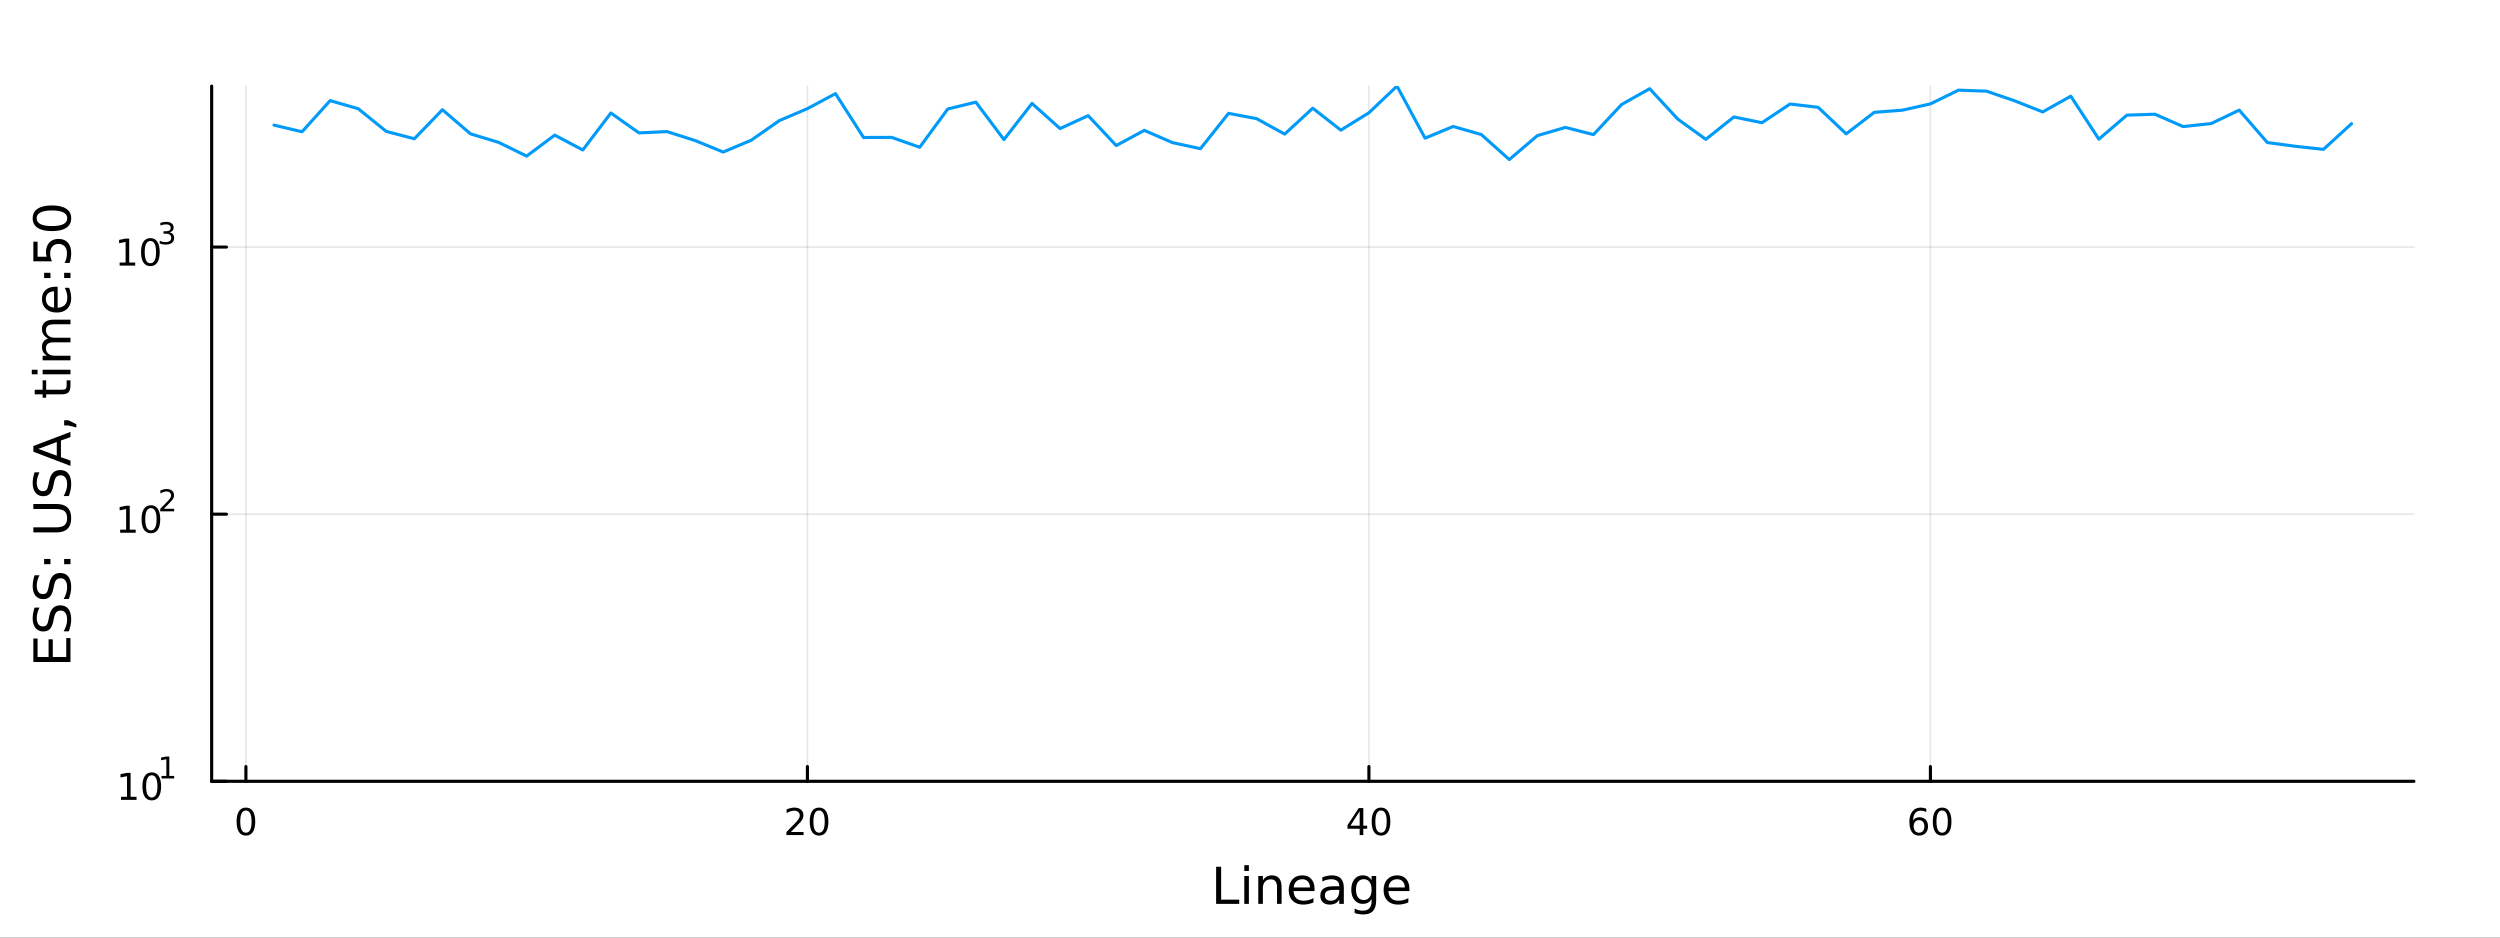 <?xml version="1.0" encoding="utf-8"?>
<svg xmlns="http://www.w3.org/2000/svg" xmlns:xlink="http://www.w3.org/1999/xlink" width="800" height="300" viewBox="0 0 3200 1200">
<rect x="0" y="0" width="3200" height="1200" fill="#333333" stroke="none"/>
<defs>
  <clipPath id="clip250">
    <rect x="0" y="0" width="3200" height="1200"/>
  </clipPath>
</defs>
<path clip-path="url(#clip250)" d="M0 1200 L3200 1200 L3200 0 L0 0  Z" fill="#ffffff" fill-rule="evenodd" fill-opacity="1"/>
<defs>
  <clipPath id="clip251">
    <rect x="640" y="0" width="2241" height="1200"/>
  </clipPath>
</defs>
<path clip-path="url(#clip250)" d="M270.918 1000.1 L3089.76 1000.1 L3089.76 110.236 L270.918 110.236  Z" fill="#ffffff" fill-rule="evenodd" fill-opacity="1"/>
<defs>
  <clipPath id="clip252">
    <rect x="270" y="110" width="2820" height="891"/>
  </clipPath>
</defs>
<polyline clip-path="url(#clip252)" style="stroke:#000000; stroke-linecap:round; stroke-linejoin:round; stroke-width:2; stroke-opacity:0.1; fill:none" points="314.76,1000.1 314.76,110.236 "/>
<polyline clip-path="url(#clip252)" style="stroke:#000000; stroke-linecap:round; stroke-linejoin:round; stroke-width:2; stroke-opacity:0.1; fill:none" points="1033.49,1000.1 1033.49,110.236 "/>
<polyline clip-path="url(#clip252)" style="stroke:#000000; stroke-linecap:round; stroke-linejoin:round; stroke-width:2; stroke-opacity:0.1; fill:none" points="1752.21,1000.1 1752.21,110.236 "/>
<polyline clip-path="url(#clip252)" style="stroke:#000000; stroke-linecap:round; stroke-linejoin:round; stroke-width:2; stroke-opacity:0.1; fill:none" points="2470.94,1000.1 2470.94,110.236 "/>
<polyline clip-path="url(#clip250)" style="stroke:#000000; stroke-linecap:round; stroke-linejoin:round; stroke-width:4; stroke-opacity:1; fill:none" points="270.918,1000.1 3089.76,1000.1 "/>
<polyline clip-path="url(#clip250)" style="stroke:#000000; stroke-linecap:round; stroke-linejoin:round; stroke-width:4; stroke-opacity:1; fill:none" points="314.76,1000.1 314.76,981.2 "/>
<polyline clip-path="url(#clip250)" style="stroke:#000000; stroke-linecap:round; stroke-linejoin:round; stroke-width:4; stroke-opacity:1; fill:none" points="1033.49,1000.1 1033.49,981.2 "/>
<polyline clip-path="url(#clip250)" style="stroke:#000000; stroke-linecap:round; stroke-linejoin:round; stroke-width:4; stroke-opacity:1; fill:none" points="1752.21,1000.1 1752.21,981.2 "/>
<polyline clip-path="url(#clip250)" style="stroke:#000000; stroke-linecap:round; stroke-linejoin:round; stroke-width:4; stroke-opacity:1; fill:none" points="2470.94,1000.1 2470.94,981.2 "/>
<path clip-path="url(#clip250)" d="M314.76 1037.42 Q311.149 1037.42 309.32 1040.98 Q307.515 1044.52 307.515 1051.65 Q307.515 1058.76 309.32 1062.32 Q311.149 1065.87 314.76 1065.87 Q318.394 1065.87 320.2 1062.32 Q322.028 1058.76 322.028 1051.65 Q322.028 1044.52 320.2 1040.98 Q318.394 1037.42 314.76 1037.42 M314.76 1033.71 Q320.57 1033.71 323.626 1038.32 Q326.704 1042.9 326.704 1051.65 Q326.704 1060.38 323.626 1064.99 Q320.57 1069.57 314.76 1069.57 Q308.95 1069.57 305.871 1064.99 Q302.816 1060.38 302.816 1051.65 Q302.816 1042.9 305.871 1038.32 Q308.95 1033.71 314.76 1033.71 Z" fill="#000000" fill-rule="nonzero" fill-opacity="1" /><path clip-path="url(#clip250)" d="M1012.26 1064.96 L1028.58 1064.96 L1028.58 1068.9 L1006.63 1068.9 L1006.63 1064.96 Q1009.3 1062.21 1013.88 1057.58 Q1018.49 1052.93 1019.67 1051.58 Q1021.91 1049.06 1022.79 1047.32 Q1023.7 1045.56 1023.7 1043.87 Q1023.7 1041.12 1021.75 1039.38 Q1019.83 1037.65 1016.73 1037.65 Q1014.53 1037.65 1012.07 1038.41 Q1009.64 1039.18 1006.87 1040.73 L1006.87 1036 Q1009.69 1034.87 1012.14 1034.29 Q1014.6 1033.71 1016.63 1033.71 Q1022.01 1033.71 1025.2 1036.4 Q1028.39 1039.08 1028.39 1043.57 Q1028.39 1045.7 1027.58 1047.62 Q1026.8 1049.52 1024.69 1052.12 Q1024.11 1052.79 1021.01 1056 Q1017.91 1059.2 1012.26 1064.96 Z" fill="#000000" fill-rule="nonzero" fill-opacity="1" /><path clip-path="url(#clip250)" d="M1048.39 1037.42 Q1044.78 1037.42 1042.95 1040.98 Q1041.15 1044.52 1041.15 1051.65 Q1041.15 1058.76 1042.95 1062.32 Q1044.78 1065.87 1048.39 1065.87 Q1052.03 1065.87 1053.83 1062.32 Q1055.66 1058.76 1055.66 1051.65 Q1055.66 1044.52 1053.83 1040.98 Q1052.03 1037.42 1048.39 1037.42 M1048.39 1033.71 Q1054.2 1033.71 1057.26 1038.32 Q1060.34 1042.9 1060.34 1051.65 Q1060.34 1060.38 1057.26 1064.99 Q1054.2 1069.57 1048.39 1069.57 Q1042.58 1069.57 1039.51 1064.99 Q1036.45 1060.38 1036.45 1051.65 Q1036.45 1042.9 1039.51 1038.32 Q1042.58 1033.71 1048.39 1033.71 Z" fill="#000000" fill-rule="nonzero" fill-opacity="1" /><path clip-path="url(#clip250)" d="M1740.38 1038.41 L1728.58 1056.86 L1740.38 1056.86 L1740.38 1038.41 M1739.16 1034.34 L1745.04 1034.34 L1745.04 1056.86 L1749.97 1056.86 L1749.97 1060.75 L1745.04 1060.75 L1745.04 1068.9 L1740.38 1068.9 L1740.38 1060.75 L1724.78 1060.75 L1724.78 1056.24 L1739.16 1034.34 Z" fill="#000000" fill-rule="nonzero" fill-opacity="1" /><path clip-path="url(#clip250)" d="M1767.7 1037.42 Q1764.09 1037.42 1762.26 1040.98 Q1760.45 1044.52 1760.45 1051.65 Q1760.45 1058.76 1762.26 1062.32 Q1764.09 1065.87 1767.7 1065.87 Q1771.33 1065.87 1773.14 1062.32 Q1774.97 1058.76 1774.97 1051.65 Q1774.97 1044.52 1773.14 1040.98 Q1771.33 1037.42 1767.7 1037.42 M1767.7 1033.71 Q1773.51 1033.71 1776.57 1038.32 Q1779.64 1042.9 1779.64 1051.65 Q1779.64 1060.38 1776.57 1064.99 Q1773.51 1069.57 1767.7 1069.57 Q1761.89 1069.57 1758.81 1064.99 Q1755.76 1060.38 1755.76 1051.65 Q1755.76 1042.9 1758.81 1038.32 Q1761.89 1033.71 1767.7 1033.71 Z" fill="#000000" fill-rule="nonzero" fill-opacity="1" /><path clip-path="url(#clip250)" d="M2456.35 1049.75 Q2453.2 1049.75 2451.35 1051.91 Q2449.52 1054.06 2449.52 1057.81 Q2449.52 1061.54 2451.35 1063.71 Q2453.2 1065.87 2456.35 1065.87 Q2459.49 1065.87 2461.32 1063.71 Q2463.17 1061.54 2463.17 1057.81 Q2463.17 1054.06 2461.32 1051.91 Q2459.49 1049.75 2456.35 1049.75 M2465.63 1035.1 L2465.63 1039.36 Q2463.87 1038.53 2462.06 1038.09 Q2460.28 1037.65 2458.52 1037.65 Q2453.89 1037.65 2451.44 1040.77 Q2449.01 1043.9 2448.66 1050.22 Q2450.03 1048.2 2452.09 1047.14 Q2454.15 1046.05 2456.62 1046.05 Q2461.83 1046.05 2464.84 1049.22 Q2467.87 1052.37 2467.87 1057.81 Q2467.87 1063.13 2464.72 1066.35 Q2461.58 1069.57 2456.35 1069.57 Q2450.35 1069.57 2447.18 1064.99 Q2444.01 1060.38 2444.01 1051.65 Q2444.01 1043.46 2447.9 1038.6 Q2451.79 1033.71 2458.34 1033.71 Q2460.1 1033.71 2461.88 1034.06 Q2463.68 1034.41 2465.63 1035.1 Z" fill="#000000" fill-rule="nonzero" fill-opacity="1" /><path clip-path="url(#clip250)" d="M2485.93 1037.42 Q2482.32 1037.42 2480.49 1040.98 Q2478.68 1044.52 2478.68 1051.65 Q2478.68 1058.76 2480.49 1062.32 Q2482.32 1065.87 2485.93 1065.87 Q2489.56 1065.87 2491.37 1062.32 Q2493.2 1058.76 2493.2 1051.65 Q2493.2 1044.52 2491.37 1040.98 Q2489.56 1037.42 2485.93 1037.42 M2485.93 1033.71 Q2491.74 1033.71 2494.79 1038.32 Q2497.87 1042.9 2497.87 1051.65 Q2497.87 1060.38 2494.79 1064.99 Q2491.74 1069.57 2485.93 1069.57 Q2480.12 1069.57 2477.04 1064.99 Q2473.98 1060.38 2473.98 1051.65 Q2473.98 1042.9 2477.04 1038.32 Q2480.12 1033.71 2485.93 1033.71 Z" fill="#000000" fill-rule="nonzero" fill-opacity="1" /><path clip-path="url(#clip250)" d="M1556.64 1109.44 L1563.07 1109.44 L1563.07 1151.55 L1586.21 1151.55 L1586.21 1156.96 L1556.64 1156.96 L1556.64 1109.44 Z" fill="#000000" fill-rule="nonzero" fill-opacity="1" /><path clip-path="url(#clip250)" d="M1592.7 1121.31 L1598.56 1121.31 L1598.56 1156.96 L1592.7 1156.96 L1592.7 1121.31 M1592.7 1107.44 L1598.56 1107.44 L1598.56 1114.85 L1592.7 1114.85 L1592.7 1107.44 Z" fill="#000000" fill-rule="nonzero" fill-opacity="1" /><path clip-path="url(#clip250)" d="M1640.44 1135.45 L1640.44 1156.96 L1634.59 1156.96 L1634.59 1135.64 Q1634.59 1130.58 1632.61 1128.06 Q1630.64 1125.55 1626.69 1125.55 Q1621.95 1125.55 1619.21 1128.57 Q1616.48 1131.59 1616.48 1136.81 L1616.48 1156.96 L1610.59 1156.96 L1610.59 1121.31 L1616.48 1121.31 L1616.48 1126.85 Q1618.58 1123.64 1621.41 1122.05 Q1624.27 1120.45 1628 1120.45 Q1634.14 1120.45 1637.29 1124.27 Q1640.44 1128.06 1640.44 1135.45 Z" fill="#000000" fill-rule="nonzero" fill-opacity="1" /><path clip-path="url(#clip250)" d="M1682.62 1137.67 L1682.62 1140.54 L1655.69 1140.54 Q1656.07 1146.59 1659.32 1149.77 Q1662.6 1152.92 1668.42 1152.92 Q1671.79 1152.92 1674.95 1152.09 Q1678.13 1151.26 1681.25 1149.61 L1681.25 1155.15 Q1678.1 1156.48 1674.79 1157.18 Q1671.48 1157.88 1668.07 1157.88 Q1659.54 1157.88 1654.54 1152.92 Q1649.58 1147.95 1649.58 1139.49 Q1649.58 1130.74 1654.29 1125.61 Q1659.03 1120.45 1667.05 1120.45 Q1674.25 1120.45 1678.42 1125.1 Q1682.62 1129.72 1682.62 1137.67 M1676.76 1135.95 Q1676.7 1131.15 1674.05 1128.28 Q1671.44 1125.42 1667.12 1125.42 Q1662.21 1125.42 1659.25 1128.19 Q1656.33 1130.96 1655.88 1135.99 L1676.76 1135.95 Z" fill="#000000" fill-rule="nonzero" fill-opacity="1" /><path clip-path="url(#clip250)" d="M1708.43 1139.04 Q1701.33 1139.04 1698.59 1140.67 Q1695.86 1142.29 1695.86 1146.2 Q1695.86 1149.32 1697.89 1151.17 Q1699.96 1152.98 1703.5 1152.98 Q1708.37 1152.98 1711.29 1149.55 Q1714.25 1146.08 1714.25 1140.35 L1714.25 1139.04 L1708.43 1139.04 M1720.11 1136.62 L1720.11 1156.96 L1714.25 1156.96 L1714.25 1151.55 Q1712.25 1154.8 1709.26 1156.36 Q1706.27 1157.88 1701.94 1157.88 Q1696.46 1157.88 1693.22 1154.83 Q1690 1151.74 1690 1146.59 Q1690 1140.57 1694.01 1137.51 Q1698.05 1134.46 1706.04 1134.46 L1714.25 1134.46 L1714.25 1133.89 Q1714.25 1129.84 1711.58 1127.65 Q1708.94 1125.42 1704.13 1125.42 Q1701.08 1125.42 1698.18 1126.15 Q1695.28 1126.88 1692.61 1128.35 L1692.61 1122.94 Q1695.83 1121.7 1698.85 1121.09 Q1701.87 1120.45 1704.74 1120.45 Q1712.47 1120.45 1716.29 1124.46 Q1720.11 1128.48 1720.11 1136.62 Z" fill="#000000" fill-rule="nonzero" fill-opacity="1" /><path clip-path="url(#clip250)" d="M1755.63 1138.72 Q1755.63 1132.36 1752.99 1128.86 Q1750.38 1125.36 1745.64 1125.36 Q1740.93 1125.36 1738.28 1128.86 Q1735.67 1132.36 1735.67 1138.72 Q1735.67 1145.06 1738.28 1148.56 Q1740.93 1152.06 1745.64 1152.06 Q1750.38 1152.06 1752.99 1148.56 Q1755.63 1145.06 1755.63 1138.72 M1761.49 1152.54 Q1761.49 1161.64 1757.45 1166.06 Q1753.4 1170.52 1745.06 1170.52 Q1741.98 1170.52 1739.24 1170.04 Q1736.5 1169.6 1733.92 1168.64 L1733.92 1162.95 Q1736.5 1164.35 1739.02 1165.01 Q1741.53 1165.68 1744.14 1165.68 Q1749.9 1165.68 1752.77 1162.66 Q1755.63 1159.67 1755.63 1153.59 L1755.63 1150.69 Q1753.82 1153.84 1750.98 1155.4 Q1748.15 1156.96 1744.2 1156.96 Q1737.65 1156.96 1733.64 1151.96 Q1729.63 1146.97 1729.63 1138.72 Q1729.63 1130.45 1733.64 1125.45 Q1737.65 1120.45 1744.2 1120.45 Q1748.15 1120.45 1750.98 1122.01 Q1753.82 1123.57 1755.63 1126.72 L1755.63 1121.31 L1761.49 1121.31 L1761.49 1152.54 Z" fill="#000000" fill-rule="nonzero" fill-opacity="1" /><path clip-path="url(#clip250)" d="M1804.04 1137.67 L1804.04 1140.54 L1777.12 1140.54 Q1777.5 1146.59 1780.74 1149.77 Q1784.02 1152.92 1789.85 1152.92 Q1793.22 1152.92 1796.37 1152.09 Q1799.55 1151.26 1802.67 1149.61 L1802.67 1155.15 Q1799.52 1156.48 1796.21 1157.18 Q1792.9 1157.88 1789.5 1157.88 Q1780.97 1157.88 1775.97 1152.92 Q1771 1147.95 1771 1139.49 Q1771 1130.74 1775.71 1125.61 Q1780.46 1120.45 1788.48 1120.45 Q1795.67 1120.45 1799.84 1125.1 Q1804.04 1129.72 1804.04 1137.67 M1798.19 1135.95 Q1798.12 1131.15 1795.48 1128.28 Q1792.87 1125.42 1788.54 1125.42 Q1783.64 1125.42 1780.68 1128.19 Q1777.75 1130.96 1777.31 1135.99 L1798.19 1135.95 Z" fill="#000000" fill-rule="nonzero" fill-opacity="1" /><polyline clip-path="url(#clip252)" style="stroke:#000000; stroke-linecap:round; stroke-linejoin:round; stroke-width:2; stroke-opacity:0.1; fill:none" points="270.918,1000.1 3089.76,1000.1 "/>
<polyline clip-path="url(#clip252)" style="stroke:#000000; stroke-linecap:round; stroke-linejoin:round; stroke-width:2; stroke-opacity:0.1; fill:none" points="270.918,658.171 3089.76,658.171 "/>
<polyline clip-path="url(#clip252)" style="stroke:#000000; stroke-linecap:round; stroke-linejoin:round; stroke-width:2; stroke-opacity:0.1; fill:none" points="270.918,316.244 3089.76,316.244 "/>
<polyline clip-path="url(#clip250)" style="stroke:#000000; stroke-linecap:round; stroke-linejoin:round; stroke-width:4; stroke-opacity:1; fill:none" points="270.918,1000.1 270.918,110.236 "/>
<polyline clip-path="url(#clip250)" style="stroke:#000000; stroke-linecap:round; stroke-linejoin:round; stroke-width:4; stroke-opacity:1; fill:none" points="270.918,1000.1 289.815,1000.1 "/>
<polyline clip-path="url(#clip250)" style="stroke:#000000; stroke-linecap:round; stroke-linejoin:round; stroke-width:4; stroke-opacity:1; fill:none" points="270.918,658.171 289.815,658.171 "/>
<polyline clip-path="url(#clip250)" style="stroke:#000000; stroke-linecap:round; stroke-linejoin:round; stroke-width:4; stroke-opacity:1; fill:none" points="270.918,316.244 289.815,316.244 "/>
<path clip-path="url(#clip250)" d="M154.902 1019.89 L162.54 1019.89 L162.54 993.525 L154.23 995.191 L154.23 990.932 L162.494 989.265 L167.17 989.265 L167.17 1019.89 L174.809 1019.89 L174.809 1023.83 L154.902 1023.83 L154.902 1019.89 Z" fill="#000000" fill-rule="nonzero" fill-opacity="1" /><path clip-path="url(#clip250)" d="M194.253 992.344 Q190.642 992.344 188.813 995.909 Q187.008 999.45 187.008 1006.58 Q187.008 1013.69 188.813 1017.25 Q190.642 1020.79 194.253 1020.79 Q197.887 1020.79 199.693 1017.25 Q201.522 1013.69 201.522 1006.58 Q201.522 999.45 199.693 995.909 Q197.887 992.344 194.253 992.344 M194.253 988.64 Q200.063 988.64 203.119 993.247 Q206.198 997.83 206.198 1006.58 Q206.198 1015.31 203.119 1019.91 Q200.063 1024.5 194.253 1024.5 Q188.443 1024.5 185.364 1019.91 Q182.309 1015.31 182.309 1006.58 Q182.309 997.83 185.364 993.247 Q188.443 988.64 194.253 988.64 Z" fill="#000000" fill-rule="nonzero" fill-opacity="1" /><path clip-path="url(#clip250)" d="M206.743 993.218 L212.95 993.218 L212.95 971.796 L206.198 973.15 L206.198 969.689 L212.912 968.335 L216.711 968.335 L216.711 993.218 L222.918 993.218 L222.918 996.415 L206.743 996.415 L206.743 993.218 Z" fill="#000000" fill-rule="nonzero" fill-opacity="1" /><path clip-path="url(#clip250)" d="M153.792 677.963 L161.431 677.963 L161.431 651.598 L153.121 653.264 L153.121 649.005 L161.384 647.338 L166.06 647.338 L166.06 677.963 L173.699 677.963 L173.699 681.898 L153.792 681.898 L153.792 677.963 Z" fill="#000000" fill-rule="nonzero" fill-opacity="1" /><path clip-path="url(#clip250)" d="M193.143 650.417 Q189.532 650.417 187.704 653.982 Q185.898 657.523 185.898 664.653 Q185.898 671.76 187.704 675.324 Q189.532 678.866 193.143 678.866 Q196.778 678.866 198.583 675.324 Q200.412 671.76 200.412 664.653 Q200.412 657.523 198.583 653.982 Q196.778 650.417 193.143 650.417 M193.143 646.713 Q198.954 646.713 202.009 651.32 Q205.088 655.903 205.088 664.653 Q205.088 673.38 202.009 677.986 Q198.954 682.57 193.143 682.57 Q187.333 682.57 184.255 677.986 Q181.199 673.38 181.199 664.653 Q181.199 655.903 184.255 651.32 Q187.333 646.713 193.143 646.713 Z" fill="#000000" fill-rule="nonzero" fill-opacity="1" /><path clip-path="url(#clip250)" d="M209.658 651.291 L222.918 651.291 L222.918 654.488 L205.088 654.488 L205.088 651.291 Q207.251 649.052 210.975 645.291 Q214.717 641.511 215.677 640.42 Q217.501 638.37 218.216 636.959 Q218.949 635.53 218.949 634.157 Q218.949 631.919 217.369 630.508 Q215.808 629.097 213.288 629.097 Q211.501 629.097 209.508 629.718 Q207.533 630.339 205.276 631.599 L205.276 627.762 Q207.57 626.841 209.564 626.37 Q211.558 625.9 213.213 625.9 Q217.576 625.9 220.172 628.082 Q222.767 630.264 222.767 633.912 Q222.767 635.643 222.109 637.204 Q221.469 638.746 219.758 640.852 Q219.288 641.398 216.767 644.012 Q214.247 646.607 209.658 651.291 Z" fill="#000000" fill-rule="nonzero" fill-opacity="1" /><path clip-path="url(#clip250)" d="M153.134 336.036 L160.772 336.036 L160.772 309.671 L152.462 311.337 L152.462 307.078 L160.726 305.411 L165.402 305.411 L165.402 336.036 L173.041 336.036 L173.041 339.971 L153.134 339.971 L153.134 336.036 Z" fill="#000000" fill-rule="nonzero" fill-opacity="1" /><path clip-path="url(#clip250)" d="M192.485 308.49 Q188.874 308.49 187.045 312.055 Q185.24 315.596 185.24 322.726 Q185.24 329.833 187.045 333.397 Q188.874 336.939 192.485 336.939 Q196.119 336.939 197.925 333.397 Q199.754 329.833 199.754 322.726 Q199.754 315.596 197.925 312.055 Q196.119 308.49 192.485 308.49 M192.485 304.786 Q198.295 304.786 201.351 309.393 Q204.43 313.976 204.43 322.726 Q204.43 331.453 201.351 336.059 Q198.295 340.643 192.485 340.643 Q186.675 340.643 183.596 336.059 Q180.541 331.453 180.541 322.726 Q180.541 313.976 183.596 309.393 Q186.675 304.786 192.485 304.786 Z" fill="#000000" fill-rule="nonzero" fill-opacity="1" /><path clip-path="url(#clip250)" d="M217.125 297.421 Q219.852 298.004 221.375 299.847 Q222.918 301.69 222.918 304.398 Q222.918 308.555 220.059 310.831 Q217.2 313.106 211.934 313.106 Q210.166 313.106 208.285 312.749 Q206.423 312.41 204.43 311.715 L204.43 308.047 Q206.009 308.969 207.89 309.439 Q209.771 309.909 211.821 309.909 Q215.395 309.909 217.256 308.498 Q219.137 307.088 219.137 304.398 Q219.137 301.916 217.388 300.524 Q215.658 299.113 212.555 299.113 L209.282 299.113 L209.282 295.991 L212.705 295.991 Q215.507 295.991 216.993 294.882 Q218.479 293.753 218.479 291.647 Q218.479 289.484 216.937 288.337 Q215.413 287.17 212.555 287.17 Q210.994 287.17 209.207 287.509 Q207.42 287.848 205.276 288.562 L205.276 285.177 Q207.439 284.575 209.32 284.274 Q211.219 283.973 212.893 283.973 Q217.219 283.973 219.739 285.948 Q222.259 287.904 222.259 291.252 Q222.259 293.584 220.924 295.201 Q219.589 296.8 217.125 297.421 Z" fill="#000000" fill-rule="nonzero" fill-opacity="1" /><path clip-path="url(#clip250)" d="M42.686 847.369 L42.686 817.323 L48.097 817.323 L48.097 840.939 L62.165 840.939 L62.165 818.309 L67.576 818.309 L67.576 840.939 L84.795 840.939 L84.795 816.75 L90.206 816.75 L90.206 847.369 L42.686 847.369 Z" fill="#000000" fill-rule="nonzero" fill-opacity="1" /><path clip-path="url(#clip250)" d="M44.246 777.696 L50.516 777.696 Q48.766 781.356 47.906 784.603 Q47.047 787.849 47.047 790.873 Q47.047 796.125 49.084 798.989 Q51.121 801.822 54.877 801.822 Q58.028 801.822 59.651 799.944 Q61.242 798.035 62.229 792.751 L63.025 788.868 Q64.393 781.675 67.863 778.269 Q71.3 774.832 77.093 774.832 Q84 774.832 87.564 779.479 Q91.129 784.094 91.129 793.038 Q91.129 796.411 90.365 800.231 Q89.602 804.018 88.106 808.092 L81.485 808.092 Q83.681 804.177 84.795 800.422 Q85.909 796.666 85.909 793.038 Q85.909 787.531 83.745 784.539 Q81.581 781.547 77.57 781.547 Q74.069 781.547 72.096 783.712 Q70.123 785.844 69.136 790.746 L68.372 794.661 Q66.94 801.854 63.884 805.069 Q60.828 808.283 55.386 808.283 Q49.084 808.283 45.455 803.859 Q41.827 799.403 41.827 791.605 Q41.827 788.263 42.432 784.794 Q43.036 781.325 44.246 777.696 Z" fill="#000000" fill-rule="nonzero" fill-opacity="1" /><path clip-path="url(#clip250)" d="M44.246 736.319 L50.516 736.319 Q48.766 739.979 47.906 743.226 Q47.047 746.472 47.047 749.496 Q47.047 754.748 49.084 757.612 Q51.121 760.445 54.877 760.445 Q58.028 760.445 59.651 758.567 Q61.242 756.657 62.229 751.374 L63.025 747.491 Q64.393 740.298 67.863 736.892 Q71.3 733.454 77.093 733.454 Q84 733.454 87.564 738.101 Q91.129 742.717 91.129 751.66 Q91.129 755.034 90.365 758.854 Q89.602 762.641 88.106 766.715 L81.485 766.715 Q83.681 762.8 84.795 759.045 Q85.909 755.289 85.909 751.66 Q85.909 746.154 83.745 743.162 Q81.581 740.17 77.57 740.17 Q74.069 740.17 72.096 742.335 Q70.123 744.467 69.136 749.369 L68.372 753.284 Q66.94 760.477 63.884 763.692 Q60.828 766.906 55.386 766.906 Q49.084 766.906 45.455 762.482 Q41.827 758.026 41.827 750.228 Q41.827 746.886 42.432 743.417 Q43.036 739.948 44.246 736.319 Z" fill="#000000" fill-rule="nonzero" fill-opacity="1" /><path clip-path="url(#clip250)" d="M82.122 722.187 L82.122 715.471 L90.206 715.471 L90.206 722.187 L82.122 722.187 M56.5 722.187 L56.5 715.471 L64.584 715.471 L64.584 722.187 L56.5 722.187 Z" fill="#000000" fill-rule="nonzero" fill-opacity="1" /><path clip-path="url(#clip250)" d="M42.686 681.479 L42.686 675.017 L71.555 675.017 Q79.194 675.017 82.567 672.248 Q85.909 669.479 85.909 663.273 Q85.909 657.098 82.567 654.329 Q79.194 651.56 71.555 651.56 L42.686 651.56 L42.686 645.098 L72.35 645.098 Q81.644 645.098 86.387 649.714 Q91.129 654.297 91.129 663.273 Q91.129 672.28 86.387 676.895 Q81.644 681.479 72.35 681.479 L42.686 681.479 Z" fill="#000000" fill-rule="nonzero" fill-opacity="1" /><path clip-path="url(#clip250)" d="M44.246 604.549 L50.516 604.549 Q48.766 608.209 47.906 611.456 Q47.047 614.702 47.047 617.726 Q47.047 622.978 49.084 625.842 Q51.121 628.675 54.877 628.675 Q58.028 628.675 59.651 626.797 Q61.242 624.887 62.229 619.604 L63.025 615.721 Q64.393 608.528 67.863 605.122 Q71.3 601.684 77.093 601.684 Q84 601.684 87.564 606.331 Q91.129 610.946 91.129 619.89 Q91.129 623.264 90.365 627.084 Q89.602 630.871 88.106 634.945 L81.485 634.945 Q83.681 631.03 84.795 627.275 Q85.909 623.519 85.909 619.89 Q85.909 614.384 83.745 611.392 Q81.581 608.4 77.57 608.4 Q74.069 608.4 72.096 610.565 Q70.123 612.697 69.136 617.599 L68.372 621.514 Q66.94 628.707 63.884 631.921 Q60.828 635.136 55.386 635.136 Q49.084 635.136 45.455 630.712 Q41.827 626.256 41.827 618.458 Q41.827 615.116 42.432 611.647 Q43.036 608.177 44.246 604.549 Z" fill="#000000" fill-rule="nonzero" fill-opacity="1" /><path clip-path="url(#clip250)" d="M49.02 574.566 L72.669 583.287 L72.669 565.814 L49.02 574.566 M42.686 578.195 L42.686 570.906 L90.206 552.796 L90.206 559.48 L78.016 563.808 L78.016 585.229 L90.206 589.558 L90.206 596.337 L42.686 578.195 Z" fill="#000000" fill-rule="nonzero" fill-opacity="1" /><path clip-path="url(#clip250)" d="M82.122 544.616 L82.122 537.9 L87.596 537.9 L97.781 543.12 L97.781 547.226 L87.596 544.616 L82.122 544.616 Z" fill="#000000" fill-rule="nonzero" fill-opacity="1" /><path clip-path="url(#clip250)" d="M44.437 498.878 L54.558 498.878 L54.558 486.815 L59.11 486.815 L59.11 498.878 L78.462 498.878 Q82.822 498.878 84.063 497.701 Q85.305 496.491 85.305 492.831 L85.305 486.815 L90.206 486.815 L90.206 492.831 Q90.206 499.61 87.692 502.188 Q85.145 504.766 78.462 504.766 L59.11 504.766 L59.11 509.063 L54.558 509.063 L54.558 504.766 L44.437 504.766 L44.437 498.878 Z" fill="#000000" fill-rule="nonzero" fill-opacity="1" /><path clip-path="url(#clip250)" d="M54.558 479.113 L54.558 473.256 L90.206 473.256 L90.206 479.113 L54.558 479.113 M40.681 479.113 L40.681 473.256 L48.097 473.256 L48.097 479.113 L40.681 479.113 Z" fill="#000000" fill-rule="nonzero" fill-opacity="1" /><path clip-path="url(#clip250)" d="M61.401 433.248 Q57.455 431.052 55.577 427.996 Q53.699 424.941 53.699 420.803 Q53.699 415.233 57.614 412.209 Q61.497 409.185 68.69 409.185 L90.206 409.185 L90.206 415.074 L68.881 415.074 Q63.757 415.074 61.274 416.888 Q58.791 418.702 58.791 422.426 Q58.791 426.978 61.815 429.619 Q64.839 432.261 70.059 432.261 L90.206 432.261 L90.206 438.149 L68.881 438.149 Q63.725 438.149 61.274 439.964 Q58.791 441.778 58.791 445.565 Q58.791 450.053 61.847 452.695 Q64.871 455.337 70.059 455.337 L90.206 455.337 L90.206 461.225 L54.558 461.225 L54.558 455.337 L60.096 455.337 Q56.818 453.332 55.259 450.531 Q53.699 447.73 53.699 443.879 Q53.699 439.995 55.672 437.29 Q57.646 434.553 61.401 433.248 Z" fill="#000000" fill-rule="nonzero" fill-opacity="1" /><path clip-path="url(#clip250)" d="M70.918 367.013 L73.783 367.013 L73.783 393.94 Q79.83 393.558 83.013 390.311 Q86.164 387.033 86.164 381.208 Q86.164 377.834 85.337 374.683 Q84.509 371.5 82.854 368.381 L88.392 368.381 Q89.729 371.532 90.429 374.842 Q91.129 378.153 91.129 381.558 Q91.129 390.088 86.164 395.085 Q81.199 400.051 72.732 400.051 Q63.98 400.051 58.855 395.34 Q53.699 390.598 53.699 382.577 Q53.699 375.383 58.346 371.214 Q62.961 367.013 70.918 367.013 M69.2 372.869 Q64.393 372.933 61.529 375.574 Q58.664 378.184 58.664 382.513 Q58.664 387.415 61.433 390.375 Q64.202 393.303 69.231 393.749 L69.2 372.869 Z" fill="#000000" fill-rule="nonzero" fill-opacity="1" /><path clip-path="url(#clip250)" d="M82.122 355.904 L82.122 349.189 L90.206 349.189 L90.206 355.904 L82.122 355.904 M56.5 355.904 L56.5 349.189 L64.584 349.189 L64.584 355.904 L56.5 355.904 Z" fill="#000000" fill-rule="nonzero" fill-opacity="1" /><path clip-path="url(#clip250)" d="M42.686 334.547 L42.686 309.307 L48.097 309.307 L48.097 328.659 L59.746 328.659 Q59.269 327.259 59.046 325.858 Q58.791 324.458 58.791 323.057 Q58.791 315.1 63.152 310.453 Q67.513 305.806 74.96 305.806 Q82.631 305.806 86.896 310.581 Q91.129 315.355 91.129 324.044 Q91.129 327.036 90.62 330.155 Q90.111 333.243 89.092 336.553 L82.631 336.553 Q84.191 333.688 84.955 330.633 Q85.719 327.577 85.719 324.171 Q85.719 318.665 82.822 315.45 Q79.926 312.236 74.96 312.236 Q69.995 312.236 67.099 315.45 Q64.202 318.665 64.202 324.171 Q64.202 326.75 64.775 329.328 Q65.348 331.874 66.558 334.547 L42.686 334.547 Z" fill="#000000" fill-rule="nonzero" fill-opacity="1" /><path clip-path="url(#clip250)" d="M46.919 279.389 Q46.919 284.354 51.821 286.868 Q56.691 289.351 66.494 289.351 Q76.265 289.351 81.167 286.868 Q86.037 284.354 86.037 279.389 Q86.037 274.392 81.167 271.909 Q76.265 269.394 66.494 269.394 Q56.691 269.394 51.821 271.909 Q46.919 274.392 46.919 279.389 M41.827 279.389 Q41.827 271.4 48.161 267.198 Q54.463 262.965 66.494 262.965 Q78.493 262.965 84.827 267.198 Q91.129 271.4 91.129 279.389 Q91.129 287.378 84.827 291.611 Q78.493 295.812 66.494 295.812 Q54.463 295.812 48.161 291.611 Q41.827 287.378 41.827 279.389 Z" fill="#000000" fill-rule="nonzero" fill-opacity="1" /><polyline clip-path="url(#clip252)" style="stroke:#009af9; stroke-linecap:round; stroke-linejoin:round; stroke-width:4; stroke-opacity:1; fill:none" points="350.696,160.166 386.633,168.649 422.569,128.803 458.505,139.127 494.442,168.197 530.378,177.617 566.314,140.46 602.251,171.321 638.187,182.222 674.123,199.805 710.06,172.987 745.996,191.952 781.932,144.665 817.869,170.094 853.805,168.433 889.741,179.893 925.678,194.604 961.614,179.484 997.55,154.382 1033.49,139.058 1069.42,119.885 1105.36,175.983 1141.3,175.853 1177.23,188.463 1213.17,139.496 1249.1,130.76 1285.04,178.642 1320.98,132.4 1356.91,164.563 1392.85,148.04 1428.79,186.323 1464.72,166.855 1500.66,182.522 1536.6,190.296 1572.53,145.077 1608.47,151.867 1644.4,171.639 1680.34,138.511 1716.28,166.571 1752.21,144.339 1788.15,110.236 1824.09,176.861 1860.02,161.902 1895.96,172.125 1931.9,204.207 1967.83,173.615 2003.77,163.073 2039.7,172.291 2075.64,133.764 2111.58,113.548 2147.51,152.396 2183.45,178.345 2219.39,149.721 2255.32,157.06 2291.26,133.149 2327.19,137.342 2363.13,171.324 2399.07,143.784 2435,141.04 2470.94,132.982 2506.88,115.405 2542.81,116.708 2578.75,129.056 2614.69,143.246 2650.62,123.132 2686.56,178.12 2722.49,147.369 2758.43,146.223 2794.37,162.005 2830.3,158.158 2866.24,140.986 2902.18,182.438 2938.11,187.246 2974.05,191.178 3009.99,158.321 "/>
</svg>
